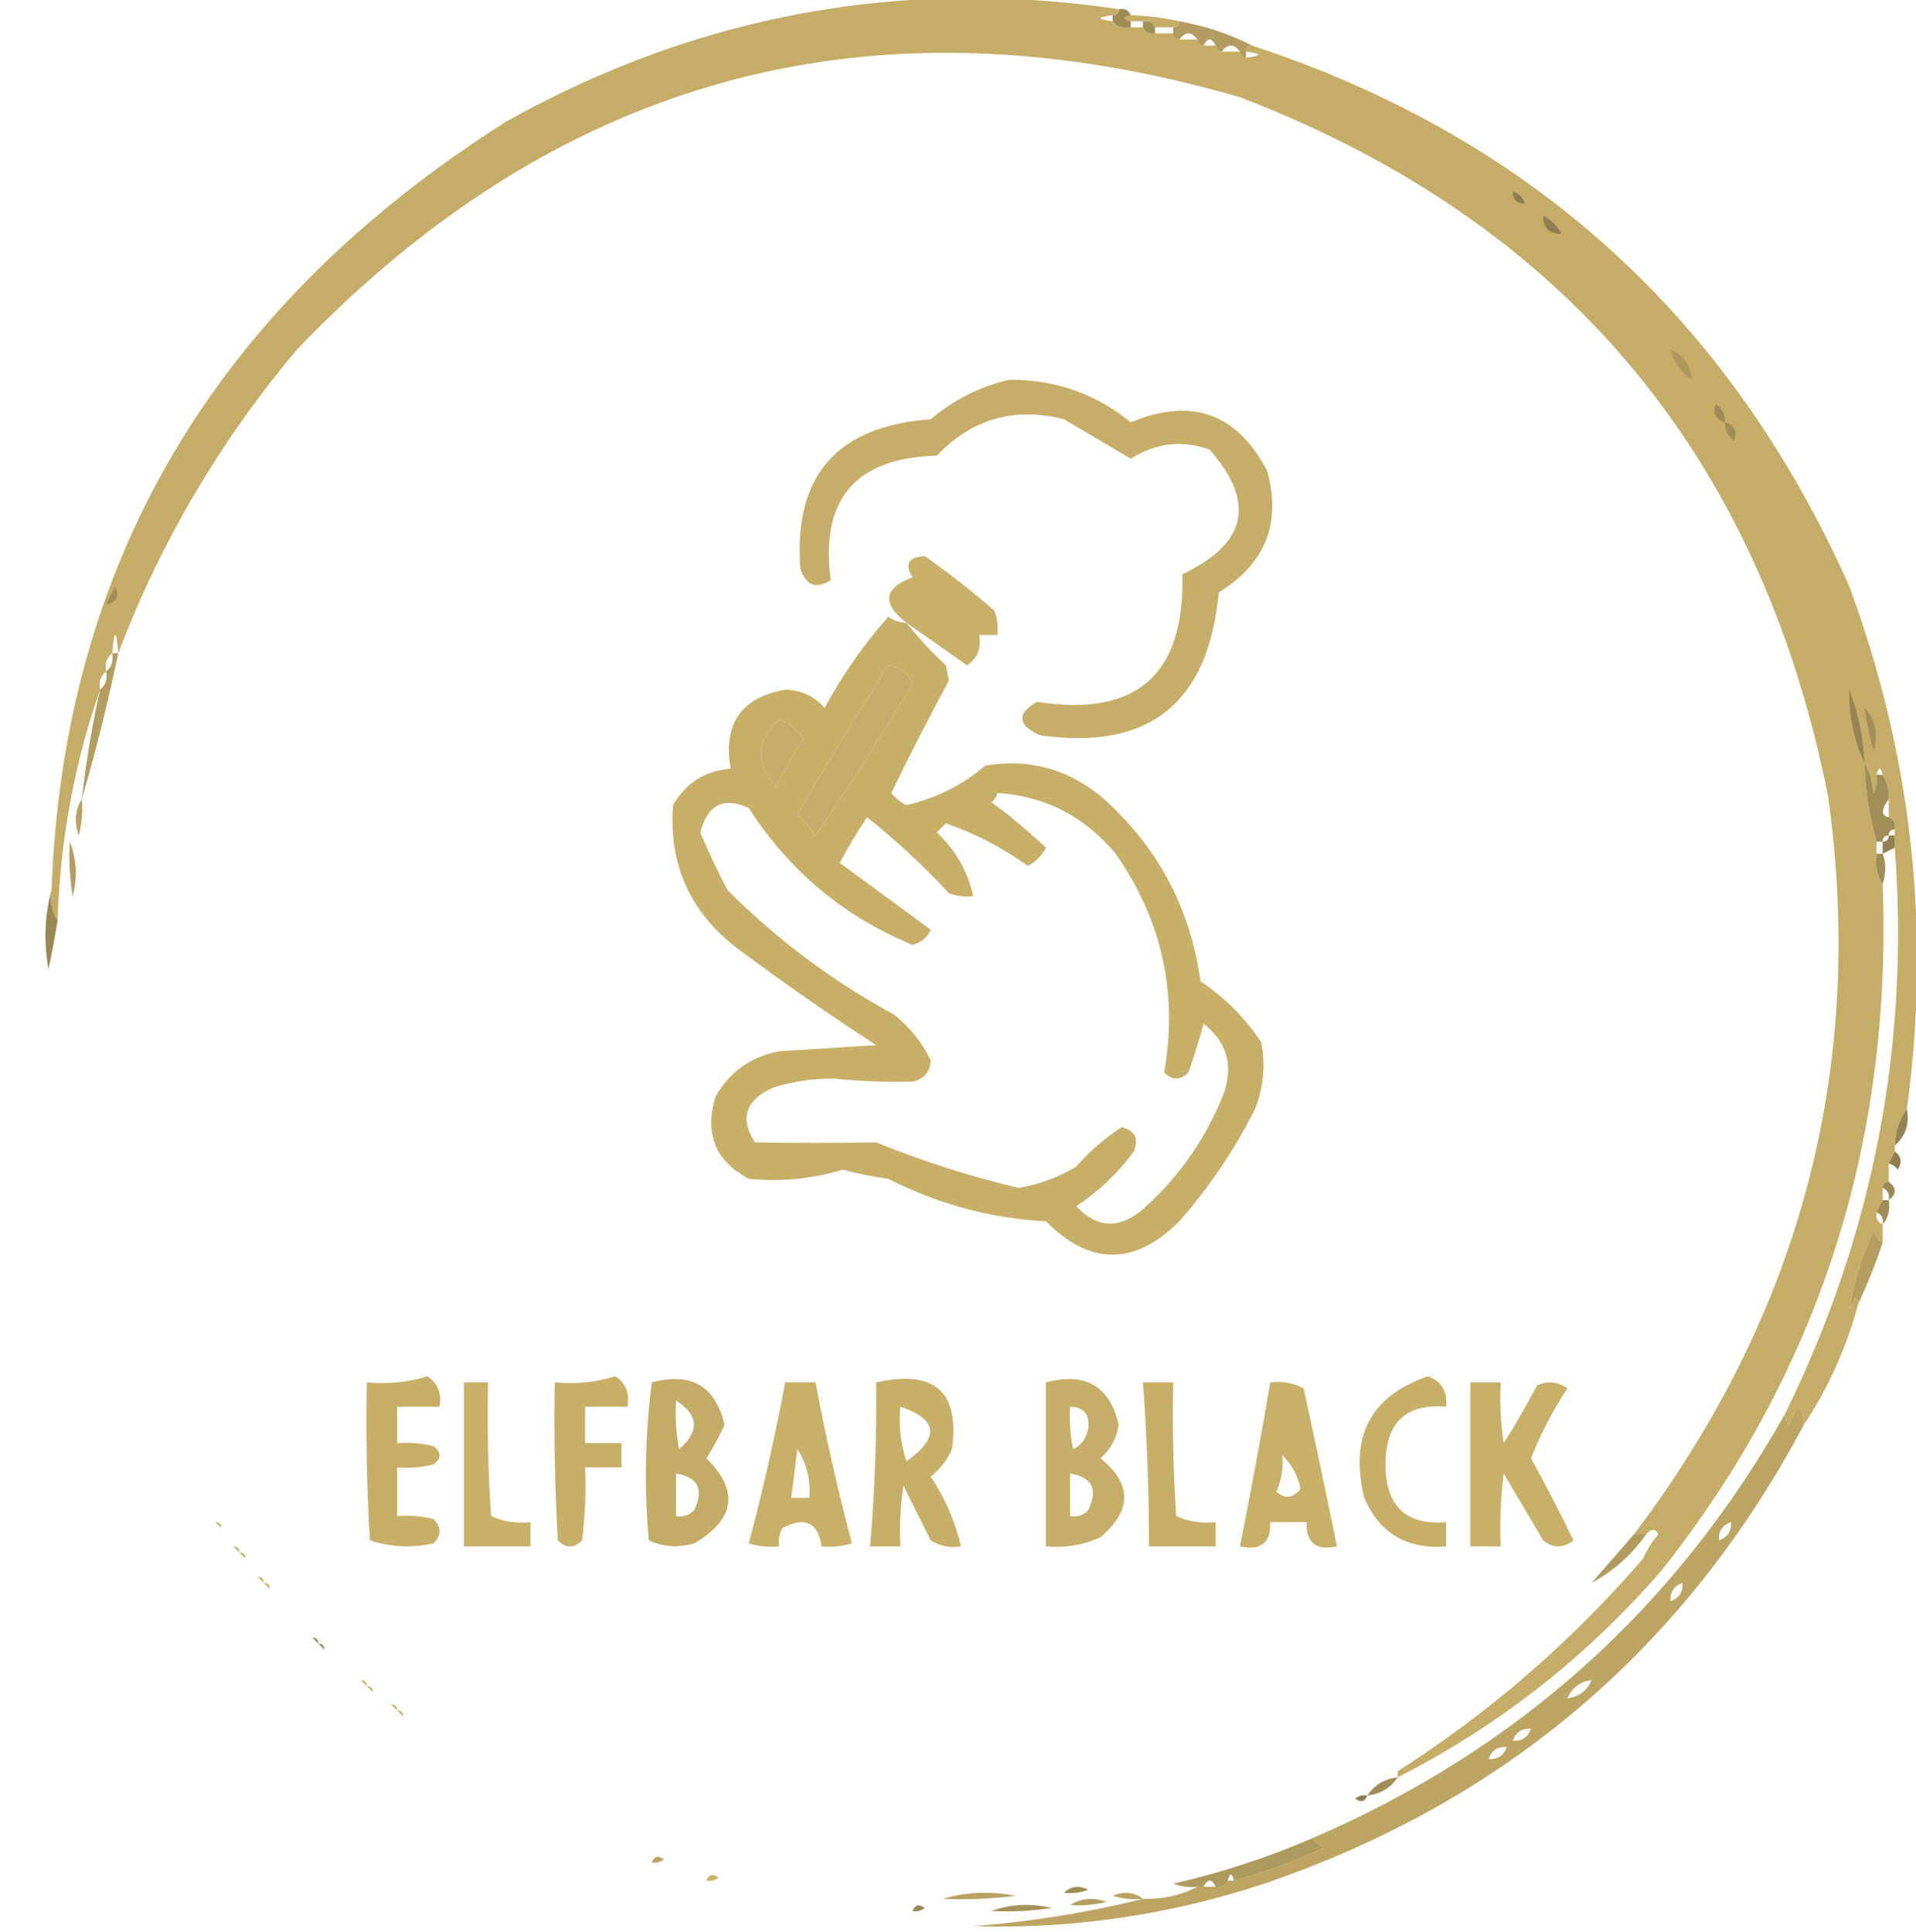 <svg width="117" height="118" viewBox="0 0 117 118" fill="none" xmlns="http://www.w3.org/2000/svg">
<g clip-path="url(#clip0_26_2)">
<path fill-rule="evenodd" clip-rule="evenodd" d="M68.312 0.557C68.312 0.804 68.188 0.928 67.941 0.928C66.954 1.051 66.954 1.175 67.941 1.299C68.204 1.634 68.574 1.758 69.052 1.67C69.299 1.67 69.546 1.67 69.793 1.67C69.919 1.981 70.166 2.105 70.533 2.041C70.903 2.041 71.274 2.041 71.644 2.041C71.644 2.288 71.767 2.412 72.014 2.412C72.385 2.412 72.755 2.412 73.125 2.412C73.125 2.659 73.248 2.783 73.495 2.783C73.742 2.783 73.989 2.783 74.236 2.783C74.236 3.03 74.359 3.154 74.606 3.154C74.976 3.154 75.347 3.154 75.717 3.154C75.717 3.401 75.84 3.525 76.087 3.525C77.075 3.401 77.075 3.278 76.087 3.154C76.087 2.907 76.21 2.783 76.457 2.783C93.456 8.375 105.612 19.384 112.927 35.808C116.755 46.164 117.928 56.801 116.445 67.72C115.986 68.356 115.739 69.098 115.704 69.947C115.704 70.07 115.704 70.194 115.704 70.318C115.581 70.565 115.457 70.812 115.334 71.06C115.334 71.431 115.334 71.802 115.334 72.173C115.087 72.173 114.964 72.296 114.964 72.544C114.964 72.791 114.964 73.039 114.964 73.286C114.84 73.534 114.717 73.781 114.593 74.028C114.53 74.396 114.653 74.644 114.964 74.77C114.964 75.141 114.964 75.513 114.964 75.884C114.696 75.729 114.511 75.481 114.408 75.141C113.678 76.715 113.185 78.323 112.927 79.965C113.05 79.718 113.174 79.471 113.297 79.223C113.445 79.308 113.507 79.432 113.483 79.594C112.764 82.27 111.653 84.743 110.15 87.016C110.091 85.629 109.783 85.629 109.225 87.016C109.053 86.795 108.991 86.548 109.04 86.274C114.402 75.305 116.623 63.802 115.704 51.764C115.704 51.517 115.704 51.27 115.704 51.022C115.704 50.898 115.704 50.775 115.704 50.651C115.768 50.283 115.644 50.036 115.334 49.909C115.334 49.538 115.334 49.167 115.334 48.796C115.359 48.254 115.235 47.76 114.964 47.311C114.84 46.817 114.717 46.817 114.593 47.311C114.648 47.702 114.587 48.073 114.408 48.425C114.335 47.726 114.15 47.108 113.853 46.569C113.899 48.257 114.146 49.865 114.593 51.393C114.593 51.641 114.593 51.888 114.593 52.135C114.488 52.846 114.611 53.464 114.964 53.991C115.56 69.819 111.055 83.795 101.449 95.921C96.862 101.207 91.494 105.413 85.343 108.538C85.343 108.414 85.343 108.29 85.343 108.167C90.945 104.598 95.943 100.269 100.339 95.179C100.574 94.635 100.882 94.14 101.264 93.695C101.09 93.338 100.843 93.338 100.524 93.695C100.277 93.695 100.03 93.695 99.783 93.695C109.987 80.181 113.937 65.153 111.631 48.61C107.463 27.747 95.491 13.523 75.717 5.937C53.377 -0.542 34.185 4.592 18.142 21.337C13.455 26.896 9.815 33.081 7.22 39.89C7.097 38.406 6.973 38.406 6.85 39.89C6.515 40.153 6.392 40.524 6.479 41.003C6.145 41.266 6.021 41.637 6.109 42.116C4.534 46.638 3.67 51.339 3.517 56.217C3.165 55.691 3.042 55.072 3.147 54.362C3.877 34.335 13.134 18.689 30.916 7.421C42.603 0.893 55.069 -1.396 68.312 0.557ZM54.242 40.632C54.94 40.711 55.433 41.082 55.723 41.745C53.841 44.901 51.866 47.993 49.799 51.022C49.472 50.554 49.102 50.122 48.688 49.723C50.497 46.652 52.349 43.621 54.242 40.632ZM47.578 43.972C48.207 44.163 48.7 44.534 49.059 45.085C48.429 46.027 47.874 47.016 47.392 48.053C46.12 46.582 46.182 45.221 47.578 43.972Z" fill="#C5AD67"/>
<path fill-rule="evenodd" clip-rule="evenodd" d="M68.312 0.557C68.679 0.493 68.926 0.617 69.052 0.928C68.559 1.051 68.559 1.175 69.052 1.299C69.052 1.422 69.052 1.546 69.052 1.67C68.574 1.758 68.204 1.634 67.942 1.299C67.942 1.175 67.942 1.051 67.942 0.928C68.188 0.928 68.312 0.804 68.312 0.557Z" fill="#9E8C57"/>
<path fill-rule="evenodd" clip-rule="evenodd" d="M69.793 1.299C70.16 1.235 70.407 1.359 70.533 1.67C70.533 1.794 70.533 1.917 70.533 2.041C70.166 2.105 69.919 1.981 69.793 1.67C69.793 1.546 69.793 1.422 69.793 1.299Z" fill="#A18F58"/>
<path fill-rule="evenodd" clip-rule="evenodd" d="M69.052 0.928C70.054 0.956 71.042 1.079 72.014 1.299C72.014 1.546 71.891 1.67 71.644 1.67C71.274 1.67 70.903 1.67 70.533 1.67C70.407 1.359 70.16 1.235 69.793 1.299C69.546 1.299 69.299 1.299 69.052 1.299C68.559 1.175 68.559 1.051 69.052 0.928Z" fill="#C8AF68"/>
<path fill-rule="evenodd" clip-rule="evenodd" d="M72.014 1.299C73.601 1.581 75.082 2.076 76.457 2.783C76.21 2.783 76.087 2.907 76.087 3.154C76.087 3.278 76.087 3.401 76.087 3.525C75.84 3.525 75.717 3.401 75.717 3.154C75.347 2.659 74.976 2.659 74.606 3.154C74.359 3.154 74.236 3.03 74.236 2.783C73.989 2.288 73.742 2.288 73.495 2.783C73.248 2.783 73.125 2.659 73.125 2.412C72.755 1.917 72.385 1.917 72.014 2.412C71.767 2.412 71.644 2.288 71.644 2.041C71.644 1.917 71.644 1.794 71.644 1.67C71.891 1.67 72.014 1.546 72.014 1.299Z" fill="#B29C5F"/>
<path fill-rule="evenodd" clip-rule="evenodd" d="M92.378 11.689C92.748 11.812 92.995 12.06 93.119 12.431C92.625 12.431 92.378 12.183 92.378 11.689Z" fill="#8C7C50"/>
<path fill-rule="evenodd" clip-rule="evenodd" d="M94.229 13.173C94.723 13.421 95.093 13.791 95.34 14.286C94.6 14.286 94.229 13.915 94.229 13.173Z" fill="#8E7E51"/>
<path fill-rule="evenodd" clip-rule="evenodd" d="M102.005 21.337C102.84 21.731 103.272 22.349 103.301 23.192C102.633 22.713 102.201 22.095 102.005 21.337Z" fill="#AC985D"/>
<path fill-rule="evenodd" clip-rule="evenodd" d="M61.647 23.192C64.439 23.176 66.907 24.042 69.052 25.789C72.76 24.244 75.537 25.234 77.383 28.758C78.259 31.952 77.272 34.426 74.421 36.179C73.801 42.947 70.16 45.854 63.498 44.899C62.132 44.272 62.07 43.592 63.313 42.858C69.397 43.811 72.359 41.214 72.199 35.066C76.146 33.212 76.702 30.677 73.865 27.459C72.192 26.855 70.588 27.041 69.052 28.016C67.709 27.218 66.351 26.413 64.979 25.604C61.934 24.834 59.342 25.576 57.204 27.83C52.237 27.95 50.077 30.485 50.725 35.437C49.816 35.998 49.199 35.751 48.873 34.695C48.457 29.047 51.111 26.017 56.834 25.604C58.276 24.387 59.88 23.582 61.647 23.192Z" fill="#C7AE68"/>
<path fill-rule="evenodd" clip-rule="evenodd" d="M105.337 25.789C104.75 25.603 104.565 25.232 104.782 24.676C105.166 24.952 105.351 25.323 105.337 25.789Z" fill="#9C8A57"/>
<path fill-rule="evenodd" clip-rule="evenodd" d="M105.337 25.789C105.924 25.976 106.109 26.347 105.892 26.902C105.508 26.626 105.323 26.255 105.337 25.789Z" fill="#9F8C58"/>
<path fill-rule="evenodd" clip-rule="evenodd" d="M55.353 38.035C53.833 36.841 53.957 35.913 55.723 35.252C55.223 34.463 55.469 34.03 56.464 33.953C57.926 34.983 59.346 36.096 60.721 37.292C60.903 37.772 60.965 38.267 60.907 38.777C60.536 38.777 60.166 38.777 59.796 38.777C59.938 39.58 59.691 40.199 59.055 40.632C57.808 39.747 56.574 38.882 55.353 38.035Z" fill="#C9B069"/>
<path fill-rule="evenodd" clip-rule="evenodd" d="M6.479 36.921C6.66 36.56 6.845 36.189 7.035 35.808C7.303 36.423 7.118 36.794 6.479 36.921Z" fill="#9E8B55"/>
<path fill-rule="evenodd" clip-rule="evenodd" d="M55.353 38.035C56.079 38.949 56.881 39.815 57.76 40.632C57.821 40.941 57.883 41.251 57.945 41.56C56.703 43.863 55.531 46.151 54.427 48.425C54.682 48.742 54.991 48.99 55.353 49.167C57.162 48.749 58.766 47.946 60.166 46.755C62.788 46.311 65.133 46.929 67.201 48.61C70.642 51.61 72.678 55.383 73.31 59.928C74.791 60.917 76.025 62.154 77.013 63.638C77.286 65.034 77.163 66.395 76.642 67.72C75.389 70.211 73.847 72.499 72.014 74.585C69.284 77.302 66.569 77.302 63.869 74.585C60.477 74.4 57.268 73.534 54.242 71.987C53.303 71.862 52.377 71.676 51.465 71.431C49.584 71.999 47.67 72.185 45.726 71.987C43.681 70.904 43.002 69.234 43.69 66.978C44.546 65.464 45.842 64.536 47.578 64.195C49.552 64.071 51.527 63.947 53.502 63.824C50.598 61.936 47.76 59.957 44.986 57.887C42.118 55.664 40.822 52.758 41.098 49.167C41.874 47.818 43.047 47.076 44.615 46.94C44.145 44.201 45.255 42.593 47.948 42.116C48.914 42.137 49.717 42.508 50.354 43.23C51.446 41.212 52.742 39.356 54.242 37.663C54.582 37.896 54.952 38.02 55.353 38.035ZM54.242 40.632C52.349 43.621 50.497 46.652 48.688 49.723C49.102 50.122 49.472 50.554 49.799 51.022C51.866 47.993 53.841 44.901 55.723 41.745C55.433 41.082 54.94 40.711 54.242 40.632ZM47.578 43.972C46.182 45.221 46.12 46.582 47.392 48.053C47.874 47.016 48.429 46.027 49.059 45.085C48.7 44.534 48.207 44.163 47.578 43.972ZM60.907 48.425C63.831 48.622 66.237 49.859 68.127 52.135C70.954 56.181 71.941 60.634 71.089 65.494C71.582 65.988 72.076 65.988 72.57 65.494C72.917 64.521 73.226 63.532 73.495 62.525C74.855 63.558 75.287 64.918 74.791 66.607C73.714 69.42 72.048 71.832 69.793 73.843C68.347 75.073 66.99 75.011 65.72 73.657C67.101 72.752 68.273 71.639 69.237 70.318C69.553 69.536 69.307 69.041 68.497 68.833C67.466 69.494 66.54 70.298 65.72 71.245C64.628 71.899 63.456 72.332 62.203 72.544C59.232 71.841 56.332 70.913 53.502 69.761C51.035 69.805 48.567 69.805 46.096 69.761C45.156 68.291 45.526 67.178 47.207 66.421C48.408 66.044 49.642 65.858 50.91 65.865C52.52 66.034 54.125 66.095 55.723 66.05C56.43 65.899 56.8 65.466 56.834 64.752C56.317 63.673 55.576 62.746 54.612 61.968C50.855 59.93 47.461 57.394 44.43 54.362C43.821 53.203 43.266 52.028 42.764 50.837C43.207 49.13 44.194 48.635 45.726 49.352C48.194 53.185 51.527 55.968 55.723 57.701C56.245 57.565 56.615 57.256 56.834 56.774C54.983 55.413 53.131 54.053 51.28 52.692C51.789 51.733 52.344 50.806 52.946 49.909C54.724 51.319 56.39 52.865 57.945 54.547C58.423 54.729 58.917 54.791 59.426 54.733C59.111 53.23 58.37 51.931 57.204 50.837C57.389 50.651 57.574 50.465 57.76 50.28C59.546 50.892 61.212 51.758 62.758 52.877C63.252 52.63 63.622 52.259 63.869 51.764C62.821 50.778 61.711 49.85 60.536 48.981C60.742 48.839 60.865 48.654 60.907 48.425Z" fill="#C8AF68"/>
<path fill-rule="evenodd" clip-rule="evenodd" d="M6.85 39.89C6.973 39.89 7.097 39.89 7.22 39.89C6.586 42.925 5.846 45.894 4.998 48.796C5.25 46.55 5.62 44.323 6.109 42.116C6.444 41.853 6.567 41.482 6.479 41.003C6.814 40.74 6.937 40.369 6.85 39.89Z" fill="#B49E5F"/>
<path fill-rule="evenodd" clip-rule="evenodd" d="M113.853 46.569C113.199 45.182 112.891 43.697 112.927 42.116C113.472 43.555 113.78 45.04 113.853 46.569Z" fill="#968454"/>
<path fill-rule="evenodd" clip-rule="evenodd" d="M113.853 43.23C114.529 43.955 114.714 44.821 114.408 45.827C114.163 44.969 113.978 44.103 113.853 43.23Z" fill="#A08E59"/>
<path fill-rule="evenodd" clip-rule="evenodd" d="M4.998 48.796C5.058 49.548 4.997 50.29 4.813 51.022C4.521 50.201 4.583 49.459 4.998 48.796Z" fill="#B9A261"/>
<path fill-rule="evenodd" clip-rule="evenodd" d="M113.853 46.569C114.15 47.108 114.335 47.726 114.408 48.425C114.587 48.073 114.649 47.702 114.593 47.311C114.717 47.311 114.84 47.311 114.964 47.311C115.235 47.76 115.359 48.254 115.334 48.796C114.864 49.447 114.864 49.819 115.334 49.909C115.644 50.036 115.768 50.283 115.704 50.651C115.457 50.651 115.334 50.775 115.334 51.022C115.087 51.022 114.964 51.145 114.964 51.393C114.84 51.393 114.717 51.393 114.593 51.393C114.146 49.865 113.899 48.257 113.853 46.569Z" fill="#A08D58"/>
<path fill-rule="evenodd" clip-rule="evenodd" d="M115.334 51.022C115.457 51.022 115.581 51.022 115.704 51.022C115.704 51.27 115.704 51.517 115.704 51.764C115.457 51.888 115.211 52.012 114.964 52.135C114.964 51.888 114.964 51.641 114.964 51.393C115.211 51.393 115.334 51.27 115.334 51.022Z" fill="#908052"/>
<path fill-rule="evenodd" clip-rule="evenodd" d="M4.258 51.393C4.679 52.434 4.741 53.547 4.443 54.733C4.259 53.626 4.197 52.513 4.258 51.393Z" fill="#B49E5F"/>
<path fill-rule="evenodd" clip-rule="evenodd" d="M114.593 52.135C114.717 52.135 114.84 52.135 114.964 52.135C115.175 52.682 115.175 53.3 114.964 53.99C114.612 53.464 114.488 52.846 114.593 52.135Z" fill="#9F8C58"/>
<path fill-rule="evenodd" clip-rule="evenodd" d="M3.147 54.362C3.042 55.072 3.165 55.69 3.517 56.217C3.357 57.206 3.172 58.196 2.962 59.185C2.661 57.508 2.722 55.9 3.147 54.362Z" fill="#9A8853"/>
<path fill-rule="evenodd" clip-rule="evenodd" d="M116.445 67.72C116.61 68.651 116.363 69.394 115.704 69.947C115.739 69.098 115.986 68.356 116.445 67.72Z" fill="#948453"/>
<path fill-rule="evenodd" clip-rule="evenodd" d="M115.704 70.318C116.101 70.596 116.163 70.967 115.889 71.431C115.747 71.225 115.562 71.101 115.334 71.06C115.457 70.812 115.581 70.565 115.704 70.318Z" fill="#8D7D50"/>
<path fill-rule="evenodd" clip-rule="evenodd" d="M114.964 72.544C114.964 72.296 115.087 72.173 115.334 72.173C115.827 72.544 115.827 72.915 115.334 73.286C115.398 72.918 115.274 72.671 114.964 72.544Z" fill="#9B8956"/>
<path fill-rule="evenodd" clip-rule="evenodd" d="M114.964 73.286C115.087 73.286 115.211 73.286 115.334 73.286C115.433 73.879 115.309 74.374 114.964 74.77C115.027 74.402 114.904 74.155 114.593 74.028C114.717 73.781 114.84 73.534 114.964 73.286Z" fill="#9F8D58"/>
<path fill-rule="evenodd" clip-rule="evenodd" d="M114.964 75.884C114.535 77.176 114.042 78.413 113.483 79.594C113.507 79.432 113.445 79.308 113.297 79.223C113.174 79.471 113.051 79.718 112.927 79.965C113.185 78.323 113.678 76.715 114.408 75.141C114.511 75.481 114.696 75.728 114.964 75.884Z" fill="#B49E60"/>
<path fill-rule="evenodd" clip-rule="evenodd" d="M26.103 84.047C26.737 84.468 26.984 85.087 26.843 85.903C25.98 85.903 25.115 85.903 24.252 85.903C24.252 86.645 24.252 87.387 24.252 88.129C25.002 88.069 25.743 88.131 26.473 88.314C26.967 88.686 26.967 89.057 26.473 89.428C25.743 89.611 25.002 89.673 24.252 89.613C24.252 90.603 24.252 91.592 24.252 92.582C25.002 92.522 25.743 92.584 26.473 92.767C26.967 93.262 26.967 93.757 26.473 94.252C25.143 94.544 23.848 94.482 22.585 94.066C22.4 90.853 22.339 87.636 22.4 84.418C23.712 84.534 24.946 84.41 26.103 84.047Z" fill="#C8AF68"/>
<path fill-rule="evenodd" clip-rule="evenodd" d="M28.324 84.418C28.818 84.418 29.312 84.418 29.805 84.418C29.744 87.142 29.805 89.863 29.991 92.582C30.746 92.924 31.549 93.048 32.397 92.953C32.397 93.448 32.397 93.942 32.397 94.437C31.039 94.437 29.682 94.437 28.324 94.437C28.324 91.097 28.324 87.758 28.324 84.418Z" fill="#CAB169"/>
<path fill-rule="evenodd" clip-rule="evenodd" d="M37.581 84.047C38.215 84.468 38.462 85.087 38.321 85.903C37.457 85.903 36.593 85.903 35.729 85.903C35.729 86.645 35.729 87.387 35.729 88.129C36.47 88.129 37.21 88.129 37.951 88.129C37.951 88.624 37.951 89.119 37.951 89.613C37.21 89.613 36.47 89.613 35.729 89.613C35.791 91.103 35.729 92.587 35.544 94.066C35.051 94.561 34.557 94.561 34.063 94.066C33.878 90.853 33.817 87.636 33.878 84.418C35.19 84.534 36.424 84.41 37.581 84.047Z" fill="#C8AF68"/>
<path fill-rule="evenodd" clip-rule="evenodd" d="M39.802 84.418C42.217 83.78 43.698 84.646 44.245 87.016C43.922 87.726 43.552 88.406 43.135 89.057C45.148 91.033 44.901 92.765 42.394 94.252C41.432 94.537 40.506 94.475 39.617 94.066C39.33 90.832 39.392 87.617 39.802 84.418ZM41.283 85.531C42.673 86.413 42.735 87.403 41.468 88.5C41.284 87.518 41.222 86.528 41.283 85.531ZM41.283 89.984C42.631 90.211 43.001 90.954 42.394 92.211C42.089 92.539 41.718 92.663 41.283 92.582C41.283 91.716 41.283 90.85 41.283 89.984Z" fill="#C4AC66"/>
<path fill-rule="evenodd" clip-rule="evenodd" d="M47.948 84.418C48.565 84.418 49.182 84.418 49.799 84.418C50.423 87.731 51.163 91.008 52.021 94.252C51.416 94.435 50.798 94.496 50.169 94.437C49.956 92.963 49.154 92.592 47.763 93.324C47.584 93.676 47.522 94.047 47.578 94.437C46.949 94.496 46.331 94.435 45.726 94.252C46.583 91.008 47.324 87.731 47.948 84.418ZM48.688 88.5C49.258 89.368 49.505 90.357 49.429 91.469C49.059 91.469 48.688 91.469 48.318 91.469C48.441 90.479 48.565 89.49 48.688 88.5Z" fill="#C9B069"/>
<path fill-rule="evenodd" clip-rule="evenodd" d="M53.502 84.418C57.075 83.627 58.617 84.987 58.13 88.5C57.839 89.163 57.407 89.719 56.834 90.17C57.709 91.49 58.326 92.913 58.685 94.437C58.023 94.543 57.406 94.419 56.834 94.066C56.279 92.953 55.723 91.84 55.168 90.726C54.983 91.957 54.922 93.194 54.983 94.437C54.365 94.437 53.749 94.437 53.131 94.437C53.415 91.105 53.538 87.766 53.502 84.418ZM54.983 85.903C57.271 86.679 57.394 87.792 55.353 89.242C54.989 88.156 54.865 87.043 54.983 85.903Z" fill="#C7AF68"/>
<path fill-rule="evenodd" clip-rule="evenodd" d="M63.869 84.418C66.287 83.78 67.768 84.645 68.312 87.016C68.183 87.831 67.813 88.511 67.201 89.057C69.135 90.613 69.135 92.221 67.201 93.88C66.145 94.359 65.035 94.544 63.869 94.437C63.869 91.097 63.869 87.758 63.869 84.418ZM65.35 85.903C66.172 85.924 66.543 86.357 66.46 87.201C66.361 87.798 66.052 88.231 65.535 88.5C65.351 87.643 65.289 86.777 65.35 85.903ZM65.35 89.984C66.697 90.211 67.067 90.954 66.46 92.211C66.155 92.539 65.785 92.663 65.35 92.582C65.35 91.716 65.35 90.85 65.35 89.984Z" fill="#C7AE68"/>
<path fill-rule="evenodd" clip-rule="evenodd" d="M69.793 84.418C70.41 84.418 71.027 84.418 71.644 84.418C71.582 87.142 71.644 89.863 71.829 92.582C72.585 92.924 73.387 93.048 74.236 92.953C74.236 93.448 74.236 93.942 74.236 94.437C72.878 94.437 71.521 94.437 70.163 94.437C70.163 91.092 70.039 87.752 69.793 84.418Z" fill="#C8AF68"/>
<path fill-rule="evenodd" clip-rule="evenodd" d="M77.568 84.418C78.296 84.329 78.975 84.453 79.605 84.789C80.308 88.005 80.987 91.221 81.641 94.437C80.364 94.713 79.747 94.218 79.79 92.953C79.049 92.953 78.309 92.953 77.568 92.953C77.611 94.218 76.994 94.713 75.717 94.437C76.382 91.106 76.999 87.766 77.568 84.418ZM78.309 88.871C78.868 89.412 79.238 90.092 79.419 90.912C78.971 91.498 78.477 91.559 77.938 91.097C78.252 90.389 78.376 89.647 78.309 88.871Z" fill="#C8B068"/>
<path fill-rule="evenodd" clip-rule="evenodd" d="M87.195 84.047C88.031 84.36 88.401 84.979 88.305 85.903C85.848 85.704 84.614 86.879 84.603 89.428C84.614 91.976 85.848 93.151 88.305 92.953C88.305 93.448 88.305 93.942 88.305 94.437C85.915 94.632 84.249 93.642 83.307 91.469C82.399 87.719 83.695 85.245 87.195 84.047Z" fill="#C8AF68"/>
<path fill-rule="evenodd" clip-rule="evenodd" d="M89.786 84.418C90.404 84.418 91.02 84.418 91.638 84.418C91.577 85.661 91.638 86.898 91.823 88.129C92.549 86.984 93.227 85.809 93.859 84.604C94.51 84.308 95.128 84.37 95.71 84.789C94.826 86.13 94.085 87.552 93.489 89.057C94.397 90.692 95.261 92.361 96.081 94.066C95.463 94.561 94.847 94.561 94.229 94.066C93.427 92.705 92.625 91.345 91.823 89.984C91.638 91.463 91.576 92.948 91.638 94.437C91.02 94.437 90.404 94.437 89.786 94.437C89.786 91.097 89.786 87.758 89.786 84.418Z" fill="#C8B069"/>
<path fill-rule="evenodd" clip-rule="evenodd" d="M9.071 86.645C9.565 86.892 9.565 86.892 9.071 86.645V86.645Z" fill="#9C8A53"/>
<path fill-rule="evenodd" clip-rule="evenodd" d="M10.182 88.5C10.675 88.748 10.675 88.748 10.182 88.5V88.5Z" fill="#CAB269"/>
<path fill-rule="evenodd" clip-rule="evenodd" d="M10.922 89.613C10.675 89.119 10.675 89.119 10.922 89.613V89.613Z" fill="#CAB269"/>
<path fill-rule="evenodd" clip-rule="evenodd" d="M10.922 89.613C11.416 89.861 11.416 89.861 10.922 89.613V89.613Z" fill="#CAB269"/>
<path fill-rule="evenodd" clip-rule="evenodd" d="M11.663 90.726C11.416 90.232 11.416 90.232 11.663 90.726V90.726Z" fill="#CAB269"/>
<path fill-rule="evenodd" clip-rule="evenodd" d="M11.663 90.726C12.156 90.974 12.156 90.974 11.663 90.726V90.726Z" fill="#CAB269"/>
<path fill-rule="evenodd" clip-rule="evenodd" d="M12.403 91.84C12.156 91.345 12.156 91.345 12.403 91.84V91.84Z" fill="#CAB269"/>
<path fill-rule="evenodd" clip-rule="evenodd" d="M12.403 91.84C12.897 92.087 12.897 92.087 12.403 91.84V91.84Z" fill="#CAB269"/>
<path fill-rule="evenodd" clip-rule="evenodd" d="M13.144 92.953C12.897 92.458 12.897 92.458 13.144 92.953V92.953Z" fill="#CAB269"/>
<path fill-rule="evenodd" clip-rule="evenodd" d="M13.144 92.953C13.391 92.953 13.514 93.076 13.514 93.324C13.391 93.2 13.267 93.076 13.144 92.953Z" fill="#CAB269"/>
<path fill-rule="evenodd" clip-rule="evenodd" d="M13.514 93.324C14.008 93.571 14.008 93.571 13.514 93.324V93.324Z" fill="#9C8A53"/>
<path fill-rule="evenodd" clip-rule="evenodd" d="M14.255 94.437C14.008 93.942 14.008 93.942 14.255 94.437V94.437Z" fill="#CAB269"/>
<path fill-rule="evenodd" clip-rule="evenodd" d="M99.783 93.695C100.03 93.695 100.277 93.695 100.524 93.695C99.635 94.958 98.524 95.947 97.192 96.663C98.066 95.665 98.93 94.675 99.783 93.695Z" fill="#B19C5E"/>
<path fill-rule="evenodd" clip-rule="evenodd" d="M14.255 94.437C14.502 94.437 14.625 94.561 14.625 94.808C14.502 94.685 14.378 94.561 14.255 94.437Z" fill="#CAB269"/>
<path fill-rule="evenodd" clip-rule="evenodd" d="M14.625 94.808C14.872 94.808 14.995 94.932 14.995 95.179C14.872 95.056 14.748 94.932 14.625 94.808Z" fill="#CAB269"/>
<path fill-rule="evenodd" clip-rule="evenodd" d="M14.995 95.179C15.489 95.427 15.489 95.427 14.995 95.179V95.179Z" fill="#CAB269"/>
<path fill-rule="evenodd" clip-rule="evenodd" d="M15.736 96.293C15.489 95.798 15.489 95.798 15.736 96.293V96.293Z" fill="#CAB269"/>
<path fill-rule="evenodd" clip-rule="evenodd" d="M15.736 96.292C15.983 96.292 16.106 96.416 16.106 96.663C15.983 96.54 15.859 96.416 15.736 96.292Z" fill="#CAB269"/>
<path fill-rule="evenodd" clip-rule="evenodd" d="M16.106 96.663C16.353 96.663 16.476 96.787 16.476 97.035C16.353 96.911 16.229 96.787 16.106 96.663Z" fill="#CAB269"/>
<path fill-rule="evenodd" clip-rule="evenodd" d="M97.191 96.663C96.945 96.911 96.945 96.911 97.191 96.663V96.663Z" fill="#AA965B"/>
<path fill-rule="evenodd" clip-rule="evenodd" d="M16.476 97.035C16.97 97.282 16.97 97.282 16.476 97.035V97.035Z" fill="#CAB269"/>
<path fill-rule="evenodd" clip-rule="evenodd" d="M96.821 97.035C96.574 97.282 96.574 97.282 96.821 97.035V97.035Z" fill="#A08E57"/>
<path fill-rule="evenodd" clip-rule="evenodd" d="M96.451 97.406C96.204 97.653 96.204 97.653 96.451 97.406V97.406Z" fill="#8A7C4D"/>
<path fill-rule="evenodd" clip-rule="evenodd" d="M93.489 99.261C93.982 99.508 93.982 99.508 93.489 99.261V99.261Z" fill="#9F8D56"/>
<path fill-rule="evenodd" clip-rule="evenodd" d="M19.068 100.003C18.821 99.508 18.821 99.508 19.068 100.003V100.003Z" fill="#9C8A53"/>
<path fill-rule="evenodd" clip-rule="evenodd" d="M19.068 100.003C19.315 100.003 19.438 100.127 19.438 100.374C19.315 100.251 19.191 100.127 19.068 100.003Z" fill="#9C8A53"/>
<path fill-rule="evenodd" clip-rule="evenodd" d="M19.438 100.374C19.685 100.374 19.808 100.498 19.808 100.745C19.685 100.622 19.562 100.498 19.438 100.374Z" fill="#9C8A53"/>
<path fill-rule="evenodd" clip-rule="evenodd" d="M19.808 100.745C20.302 100.993 20.302 100.993 19.808 100.745V100.745Z" fill="#9C8A53"/>
<path fill-rule="evenodd" clip-rule="evenodd" d="M22.03 102.601C21.783 102.106 21.783 102.106 22.03 102.601V102.601Z" fill="#CAB269"/>
<path fill-rule="evenodd" clip-rule="evenodd" d="M22.03 102.601C22.277 102.601 22.4 102.724 22.4 102.972C22.277 102.848 22.153 102.724 22.03 102.601Z" fill="#CAB269"/>
<path fill-rule="evenodd" clip-rule="evenodd" d="M22.4 102.972C22.647 102.972 22.771 103.095 22.771 103.343C22.647 103.219 22.524 103.095 22.4 102.972Z" fill="#CAB269"/>
<path fill-rule="evenodd" clip-rule="evenodd" d="M22.771 103.343C23.264 103.59 23.264 103.59 22.771 103.343V103.343Z" fill="#CAB269"/>
<path fill-rule="evenodd" clip-rule="evenodd" d="M23.881 104.085C23.634 103.59 23.634 103.59 23.881 104.085V104.085Z" fill="#9C8A53"/>
<path fill-rule="evenodd" clip-rule="evenodd" d="M23.881 104.085C24.128 104.085 24.252 104.208 24.252 104.456C24.128 104.332 24.005 104.208 23.881 104.085Z" fill="#CAB269"/>
<path fill-rule="evenodd" clip-rule="evenodd" d="M24.252 104.456C24.498 104.456 24.622 104.58 24.622 104.827C24.498 104.703 24.375 104.58 24.252 104.456Z" fill="#CAB269"/>
<path fill-rule="evenodd" clip-rule="evenodd" d="M24.622 104.827C25.115 105.075 25.115 105.075 24.622 104.827V104.827Z" fill="#9C8A53"/>
<path fill-rule="evenodd" clip-rule="evenodd" d="M26.103 105.94C25.856 105.446 25.856 105.446 26.103 105.94V105.94Z" fill="#CAB269"/>
<path fill-rule="evenodd" clip-rule="evenodd" d="M110.15 87.016C102.876 100.672 91.891 110.011 77.198 115.031C71.418 116.945 65.494 117.811 59.426 117.629C62.978 117.352 66.434 116.796 69.793 115.959C71.007 115.989 72.118 115.741 73.125 115.217C73.248 115.217 73.372 115.217 73.495 115.217C73.742 115.217 73.989 115.217 74.236 115.217C74.603 115.281 74.85 115.157 74.976 114.846C75.1 114.846 75.223 114.846 75.347 114.846C77.251 114.337 79.102 113.657 80.9 112.805C80.561 112.702 80.315 112.516 80.16 112.248C92.732 106.825 102.359 98.166 109.04 86.274C108.991 86.548 109.053 86.795 109.225 87.016C109.783 85.629 110.091 85.629 110.15 87.016ZM97.192 102.601C96.909 103.254 96.415 103.626 95.71 103.714C95.993 103.06 96.487 102.689 97.192 102.601ZM102.745 96.663C102.772 97.23 102.525 97.601 102.005 97.777C101.978 97.21 102.225 96.839 102.745 96.663ZM105.707 92.953C105.734 93.519 105.487 93.891 104.967 94.066C104.94 93.499 105.187 93.128 105.707 92.953ZM93.489 105.569C93.314 106.091 92.944 106.338 92.378 106.311C92.553 105.79 92.924 105.542 93.489 105.569ZM92.008 106.682C91.833 107.204 91.463 107.452 90.897 107.425C91.072 106.903 91.443 106.655 92.008 106.682Z" fill="#BCA563"/>
<path fill-rule="evenodd" clip-rule="evenodd" d="M26.103 105.94C26.596 106.188 26.596 106.188 26.103 105.94V105.94Z" fill="#9C8A53"/>
<path fill-rule="evenodd" clip-rule="evenodd" d="M27.214 106.682C26.967 106.188 26.967 106.188 27.214 106.682V106.682Z" fill="#9C8A53"/>
<path fill-rule="evenodd" clip-rule="evenodd" d="M27.214 106.682C27.707 106.93 27.707 106.93 27.214 106.682V106.682Z" fill="#9C8A53"/>
<path fill-rule="evenodd" clip-rule="evenodd" d="M28.324 107.425C28.077 106.93 28.077 106.93 28.324 107.425V107.425Z" fill="#CAB269"/>
<path fill-rule="evenodd" clip-rule="evenodd" d="M28.324 107.425C28.818 107.672 28.818 107.672 28.324 107.425V107.425Z" fill="#9C8A53"/>
<path fill-rule="evenodd" clip-rule="evenodd" d="M29.065 107.796C29.558 108.043 29.558 108.043 29.065 107.796V107.796Z" fill="#CAB269"/>
<path fill-rule="evenodd" clip-rule="evenodd" d="M85.343 108.167C85.096 107.672 85.096 107.672 85.343 108.167V108.167Z" fill="#897B4C"/>
<path fill-rule="evenodd" clip-rule="evenodd" d="M30.176 108.538C30.669 108.785 30.669 108.785 30.176 108.538V108.538Z" fill="#CAB269"/>
<path fill-rule="evenodd" clip-rule="evenodd" d="M85.343 108.538C84.914 109.187 84.297 109.558 83.492 109.651C83.921 109.002 84.538 108.63 85.343 108.538Z" fill="#A18E57"/>
<path fill-rule="evenodd" clip-rule="evenodd" d="M83.492 109.651C83.345 110.031 83.099 110.093 82.752 109.836C82.972 109.664 83.219 109.602 83.492 109.651Z" fill="#907F4F"/>
<path fill-rule="evenodd" clip-rule="evenodd" d="M32.767 110.022C33.261 110.27 33.261 110.27 32.767 110.022V110.022Z" fill="#9D8B54"/>
<path fill-rule="evenodd" clip-rule="evenodd" d="M82.011 110.022C82.505 110.27 82.505 110.27 82.011 110.022V110.022Z" fill="#948451"/>
<path fill-rule="evenodd" clip-rule="evenodd" d="M33.508 110.393C34.002 110.641 34.002 110.641 33.508 110.393V110.393Z" fill="#9C8A53"/>
<path fill-rule="evenodd" clip-rule="evenodd" d="M81.271 110.393C81.764 110.641 81.764 110.641 81.271 110.393V110.393Z" fill="#948451"/>
<path fill-rule="evenodd" clip-rule="evenodd" d="M34.248 110.764C34.742 111.012 34.742 111.012 34.248 110.764V110.764Z" fill="#9D8B54"/>
<path fill-rule="evenodd" clip-rule="evenodd" d="M34.989 111.135C35.483 111.383 35.483 111.383 34.989 111.135V111.135Z" fill="#9D8B54"/>
<path fill-rule="evenodd" clip-rule="evenodd" d="M38.321 112.62C38.815 112.867 38.815 112.867 38.321 112.62V112.62Z" fill="#CAB269"/>
<path fill-rule="evenodd" clip-rule="evenodd" d="M39.062 112.991C39.555 113.238 39.555 113.238 39.062 112.991V112.991Z" fill="#9D8B54"/>
<path fill-rule="evenodd" clip-rule="evenodd" d="M39.802 113.733C39.949 113.352 40.196 113.29 40.543 113.547C40.323 113.719 40.076 113.781 39.802 113.733Z" fill="#BBA462"/>
<path fill-rule="evenodd" clip-rule="evenodd" d="M80.16 112.248C80.315 112.516 80.561 112.702 80.9 112.805C79.102 113.657 77.251 114.337 75.347 114.846C75.223 114.351 75.1 114.351 74.976 114.846C74.85 115.157 74.603 115.281 74.236 115.217C73.989 114.722 73.742 114.722 73.495 115.217C73.372 115.217 73.248 115.217 73.125 115.217C72.617 115.275 72.123 115.213 71.644 115.031C74.58 114.36 77.418 113.432 80.16 112.248Z" fill="#AF9A5D"/>
<path fill-rule="evenodd" clip-rule="evenodd" d="M40.913 113.733C41.407 113.98 41.407 113.98 40.913 113.733V113.733Z" fill="#CAB269"/>
<path fill-rule="evenodd" clip-rule="evenodd" d="M42.024 114.104C42.517 114.351 42.517 114.351 42.024 114.104V114.104Z" fill="#CAB269"/>
<path fill-rule="evenodd" clip-rule="evenodd" d="M72.014 114.104C72.508 114.351 72.508 114.351 72.014 114.104V114.104Z" fill="#9E8C55"/>
<path fill-rule="evenodd" clip-rule="evenodd" d="M43.135 114.846C43.282 114.466 43.528 114.404 43.875 114.66C43.655 114.833 43.408 114.895 43.135 114.846Z" fill="#CAB269"/>
<path fill-rule="evenodd" clip-rule="evenodd" d="M44.615 114.846C45.109 115.093 45.109 115.093 44.615 114.846V114.846Z" fill="#CAB269"/>
<path fill-rule="evenodd" clip-rule="evenodd" d="M67.942 114.846C68.435 115.093 68.435 115.093 67.942 114.846V114.846Z" fill="#9E8C55"/>
<path fill-rule="evenodd" clip-rule="evenodd" d="M46.096 115.217C46.59 115.464 46.59 115.464 46.096 115.217V115.217Z" fill="#CAB269"/>
<path fill-rule="evenodd" clip-rule="evenodd" d="M64.979 115.588C65.387 115.181 65.881 115.119 66.46 115.403C65.982 115.584 65.488 115.646 64.979 115.588Z" fill="#9E8C55"/>
<path fill-rule="evenodd" clip-rule="evenodd" d="M57.574 115.959C58.985 115.534 60.466 115.472 62.017 115.774C60.541 115.959 59.06 116.021 57.574 115.959Z" fill="#B8A261"/>
<path fill-rule="evenodd" clip-rule="evenodd" d="M69.793 115.959C69.164 116.019 68.546 115.957 67.942 115.774C68.64 115.484 69.257 115.546 69.793 115.959Z" fill="#B9A262"/>
<path fill-rule="evenodd" clip-rule="evenodd" d="M65.35 116.33C66.012 115.914 66.752 115.852 67.571 116.145C66.841 116.328 66.1 116.39 65.35 116.33Z" fill="#B59F60"/>
<path fill-rule="evenodd" clip-rule="evenodd" d="M55.723 116.701C55.87 116.321 56.117 116.259 56.464 116.516C56.244 116.688 55.997 116.75 55.723 116.701Z" fill="#9A8753"/>
<path fill-rule="evenodd" clip-rule="evenodd" d="M60.536 116.701C61.699 116.278 62.933 116.216 64.239 116.516C63.011 116.701 61.777 116.762 60.536 116.701Z" fill="#A79259"/>
</g>
<defs>
<clipPath id="clip0_26_2">
<rect width="117" height="118" fill="white"/>
</clipPath>
</defs>
</svg>
